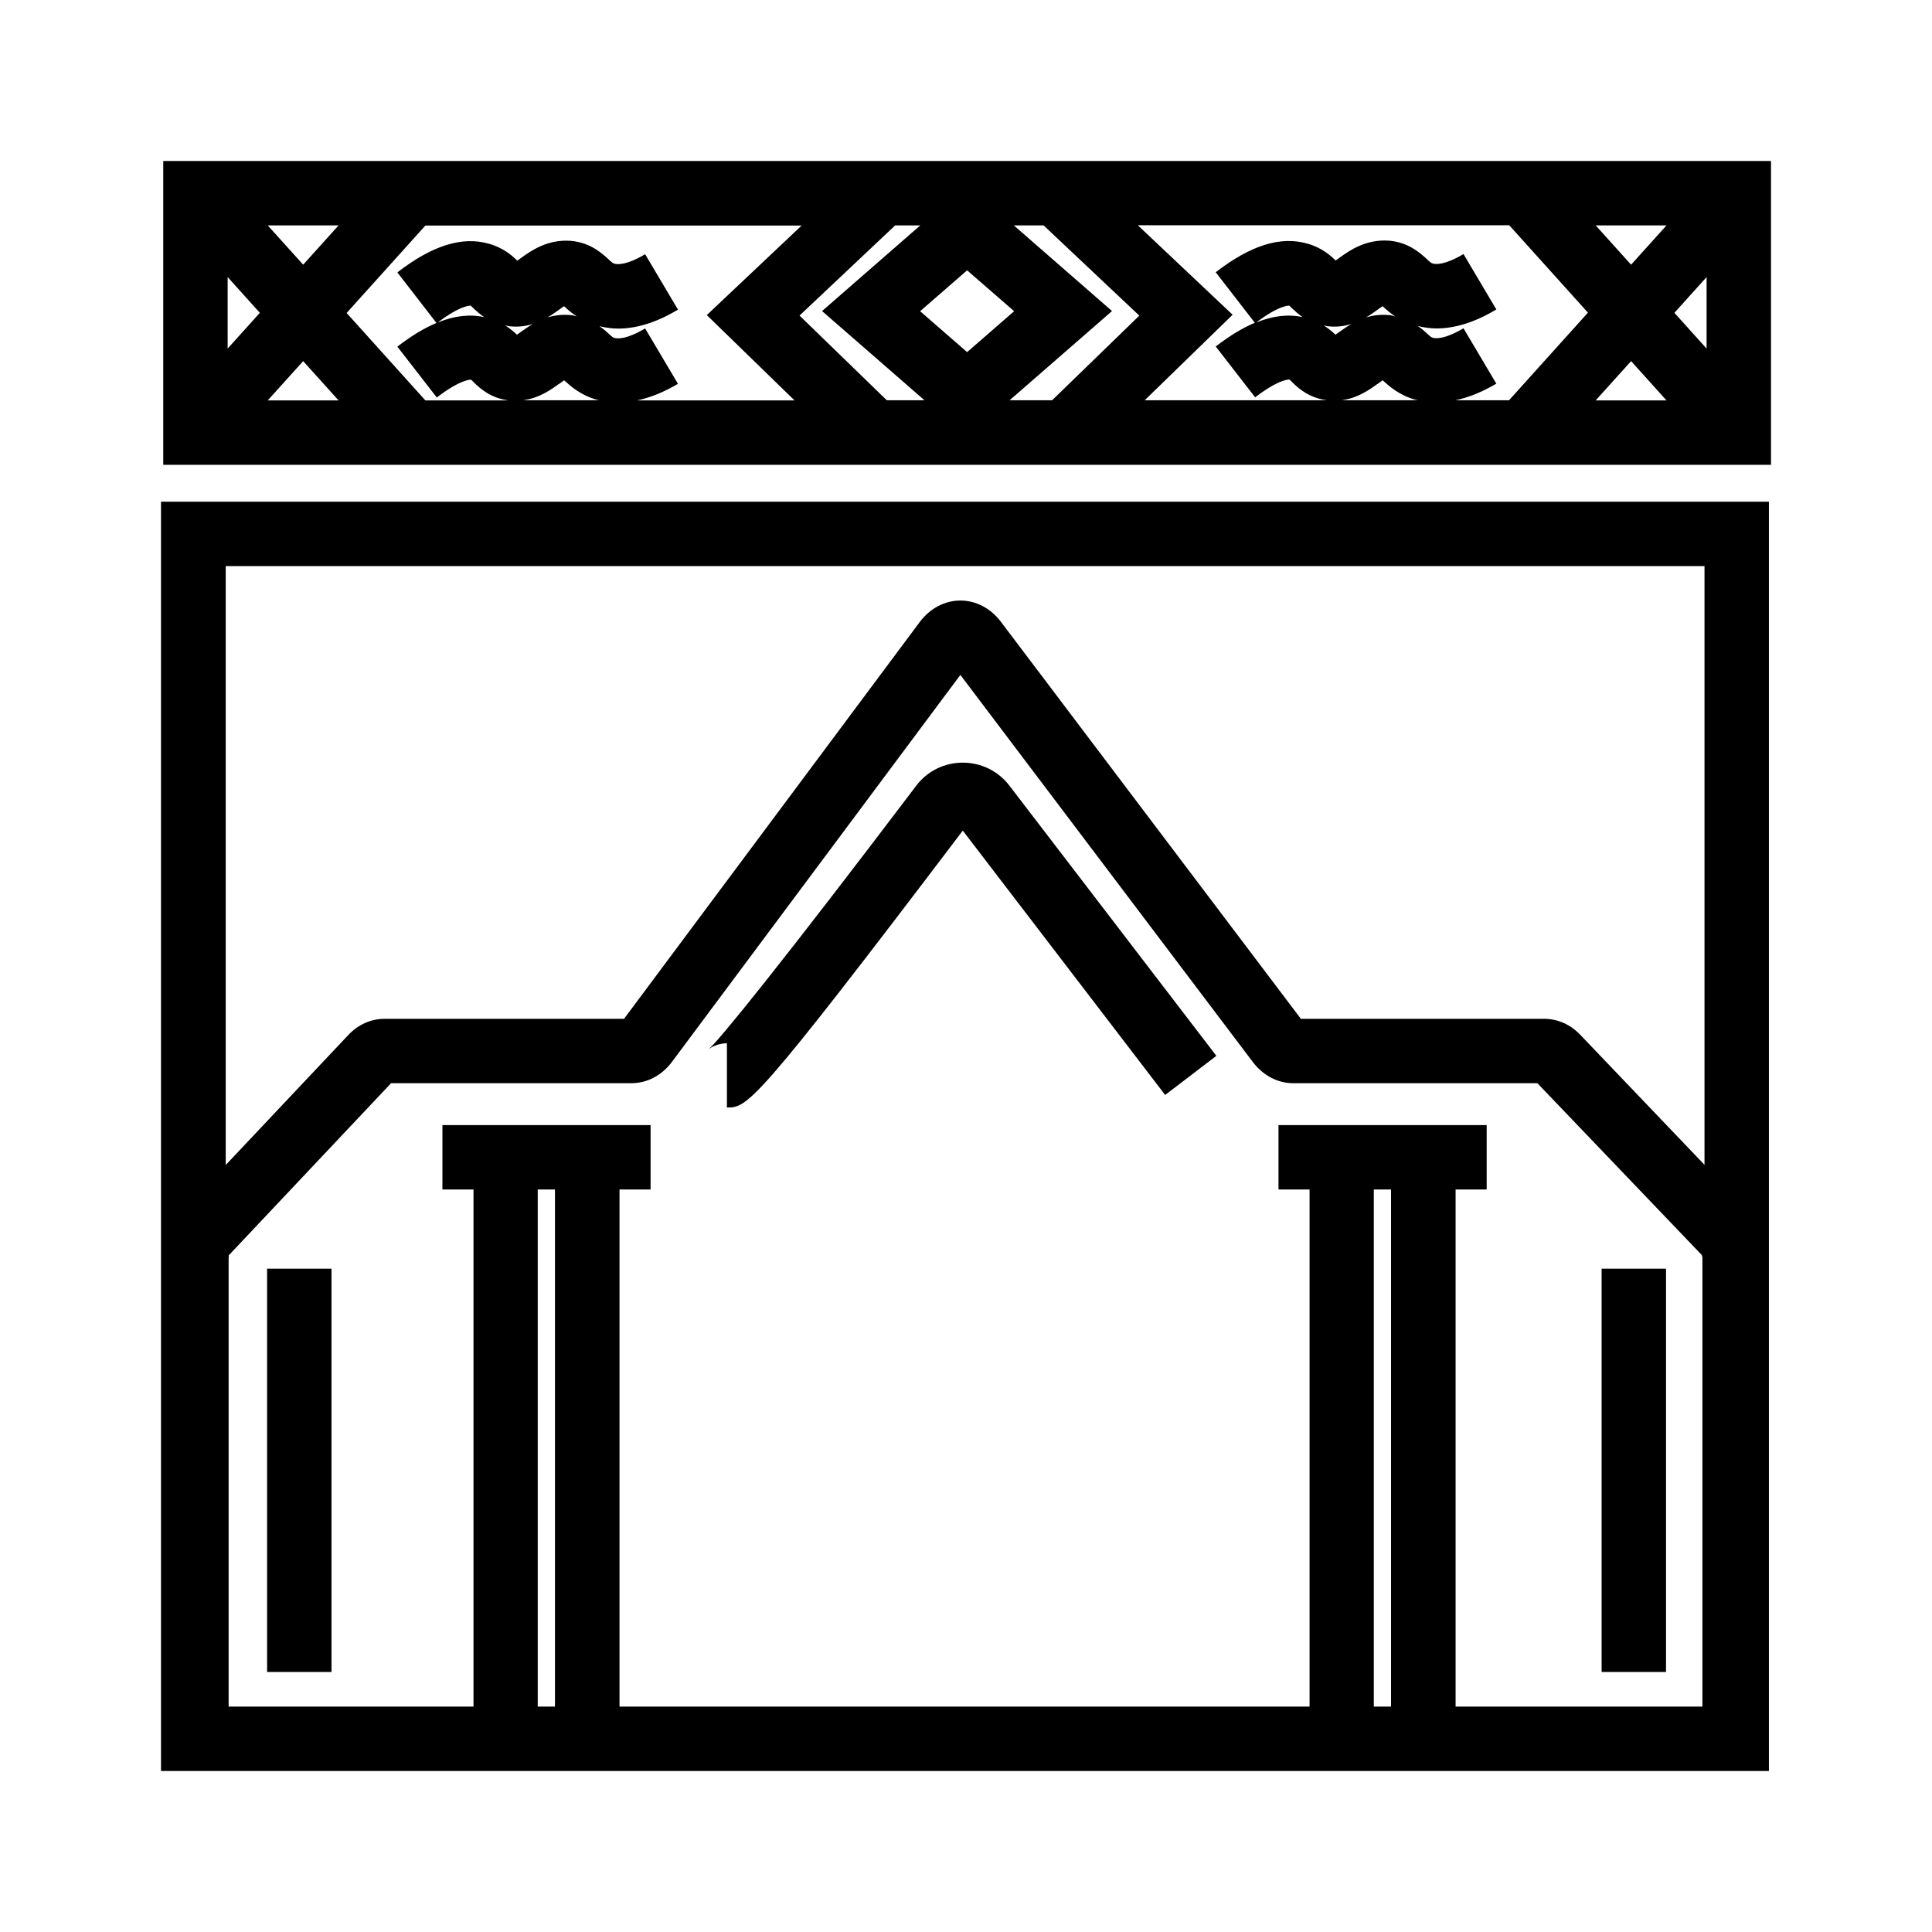 <?xml version="1.0" encoding="UTF-8"?>
<svg id="Livello_3" data-name="Livello 3" xmlns="http://www.w3.org/2000/svg" viewBox="0 0 120 120">
  <defs>
    <style>
      .cls-1 {
        fill: #000;
        stroke-width: 0px;
      }
    </style>
  </defs>
  <path class="cls-1" d="M10.14,28.87h99.86V10H10.14v18.87ZM104,19.43l2-2.22v4.44l-2-2.22ZM103.51,24.87h-4.4l2.2-2.44,2.2,2.44ZM101.31,16.44l-2.2-2.44h4.4l-2.2,2.44ZM98.62,19.43l-4.89,5.43h-3.33c.81-.17,1.66-.51,2.54-1.03l-2.04-3.44c-1.16.69-1.72.64-1.9.59-.1-.03-.15-.06-.39-.29-.14-.13-.33-.29-.55-.44.38.09.76.15,1.16.15,1.16,0,2.41-.39,3.72-1.18l-2.04-3.44c-1.16.69-1.72.64-1.9.59-.1-.03-.15-.06-.39-.29-.42-.38-1.12-1.02-2.32-1.13-1.45-.11-2.47.61-3.08,1.05-.07.05-.16.12-.25.18-.33-.32-.87-.8-1.76-1.05-1.67-.48-3.53.11-5.69,1.78l2.43,3.14c-.77.32-1.57.81-2.43,1.47l2.45,3.16c1.52-1.17,2.13-1.1,2.12-1.11.07.05.13.11.18.17.35.34,1.01.97,2.15,1.12h-11.31l5.46-5.31-5.89-5.56h23.07l4.89,5.43ZM82.96,20.8c-.18-.17-.42-.38-.74-.59.08.01.14.04.22.05.57.07,1.07,0,1.5-.14-.29.17-.54.35-.74.49-.07.05-.16.12-.24.17ZM85.56,23.85c.09-.07.22-.16.32-.23.01.01.02.02.03.03.37.33.98.89,2,1.18.05.01.1.02.15.03h-4.73c1-.13,1.74-.66,2.22-1.01ZM84.84,19.72c.28-.16.52-.34.72-.48.09-.07.22-.16.32-.22.01,0,.02.02.03.03.18.17.43.39.75.6-.13-.03-.24-.07-.38-.08-.54-.05-1.02.02-1.44.15ZM80.93,19.7c-.91-.2-1.87-.09-2.9.33,1.46-1.11,2.05-1.04,2.04-1.05.07.05.12.11.18.17.16.15.39.36.68.56ZM70.77,19.6l-5.42,5.26h-2.64l6.36-5.54-6.1-5.32h1.85l5.94,5.6ZM60.07,21.87l-2.92-2.54,2.92-2.54,2.92,2.54-2.92,2.54ZM51.06,19.32l6.36,5.54h-2.34l-5.42-5.26,5.94-5.6h1.56l-6.1,5.32ZM43.89,19.56l5.46,5.31h-9.78c.81-.17,1.66-.51,2.54-1.03l-2.04-3.44c-1.16.69-1.72.64-1.9.59-.1-.03-.15-.06-.39-.29-.14-.13-.33-.29-.55-.44.38.09.77.15,1.16.15,1.16,0,2.41-.39,3.72-1.18l-2.04-3.44c-1.16.69-1.72.64-1.9.59-.1-.03-.15-.06-.39-.29-.42-.38-1.12-1.02-2.32-1.13-1.45-.11-2.47.61-3.08,1.05-.07.05-.16.12-.25.18-.33-.32-.87-.8-1.76-1.05-1.67-.48-3.53.11-5.69,1.78l2.43,3.14c-.77.32-1.57.81-2.43,1.47l2.45,3.16c1.52-1.17,2.13-1.1,2.12-1.11.07.05.13.11.18.17.35.34,1.01.97,2.15,1.12h-5.16l-4.89-5.43,4.89-5.43h23.37l-5.89,5.56ZM32.12,20.8c-.18-.17-.42-.38-.74-.59.08.01.14.04.22.05.57.07,1.07,0,1.5-.14-.29.17-.54.35-.74.49-.07.05-.16.12-.24.17ZM34.72,23.85c.09-.07.22-.16.32-.23.01.01.02.02.03.03.37.33.98.89,2,1.18.05.01.1.02.15.03h-4.73c1-.13,1.74-.66,2.22-1.01ZM34,19.72c.28-.16.52-.34.72-.48.09-.07.22-.16.32-.22.01,0,.02.02.03.03.18.17.43.39.75.6-.13-.03-.24-.07-.38-.08-.54-.05-1.02.02-1.44.15ZM30.09,19.7c-.91-.2-1.87-.09-2.9.33,1.46-1.11,2.05-1.04,2.04-1.05.07.05.12.11.18.17.16.15.39.36.68.56ZM21.03,24.87h-4.4l2.2-2.44,2.2,2.44ZM18.83,16.44l-2.2-2.44h4.4l-2.2,2.44ZM16.14,19.43l-2,2.22v-4.44l2,2.22Z"/>
  <path class="cls-1" d="M10,110h99.87V31.16H10v78.84ZM14.19,77.99l10.1-10.71h14.92c.98,0,1.9-.48,2.53-1.33l17.91-24.03,18.17,24.05c.63.83,1.54,1.31,2.51,1.31h15.16l10.21,10.67s.04.1.04.21v27.84h-15.33v-32.12h1.93v-4h-12.93v4h1.93v32.12h-42.86v-32.12h1.93v-4h-12.93v4h1.93v32.12h-15.21v-27.85c0-.11.03-.19,0-.16ZM86.4,73.88v32.12h-1.07v-32.12h1.07ZM34.47,73.88v32.12h-1.07v-32.12h1.07ZM105.87,35.16v37.19l-7.72-8.08c-.61-.64-1.41-.99-2.24-.99h-15.11l-18.64-24.67c-.63-.83-1.54-1.31-2.51-1.31h0c-.97,0-1.89.49-2.52,1.33l-18.37,24.65h-14.87c-.85,0-1.65.36-2.26,1.01l-7.61,8.07v-37.2h91.87Z"/>
  <rect class="cls-1" x="16.59" y="78.8" width="4" height="25.05"/>
  <rect class="cls-1" x="99.48" y="78.8" width="4" height="25.05"/>
  <path class="cls-1" d="M45.14,68.79c1.28,0,1.63,0,14.66-17.2l12.57,16.42,3.18-2.43-12.86-16.79c-.69-.9-1.75-1.42-2.89-1.42h-.01c-1.14,0-2.2.53-2.88,1.43-8.45,11.16-12.23,15.79-12.89,16.37.02-.01.44-.37,1.13-.37v4Z"/>
</svg>